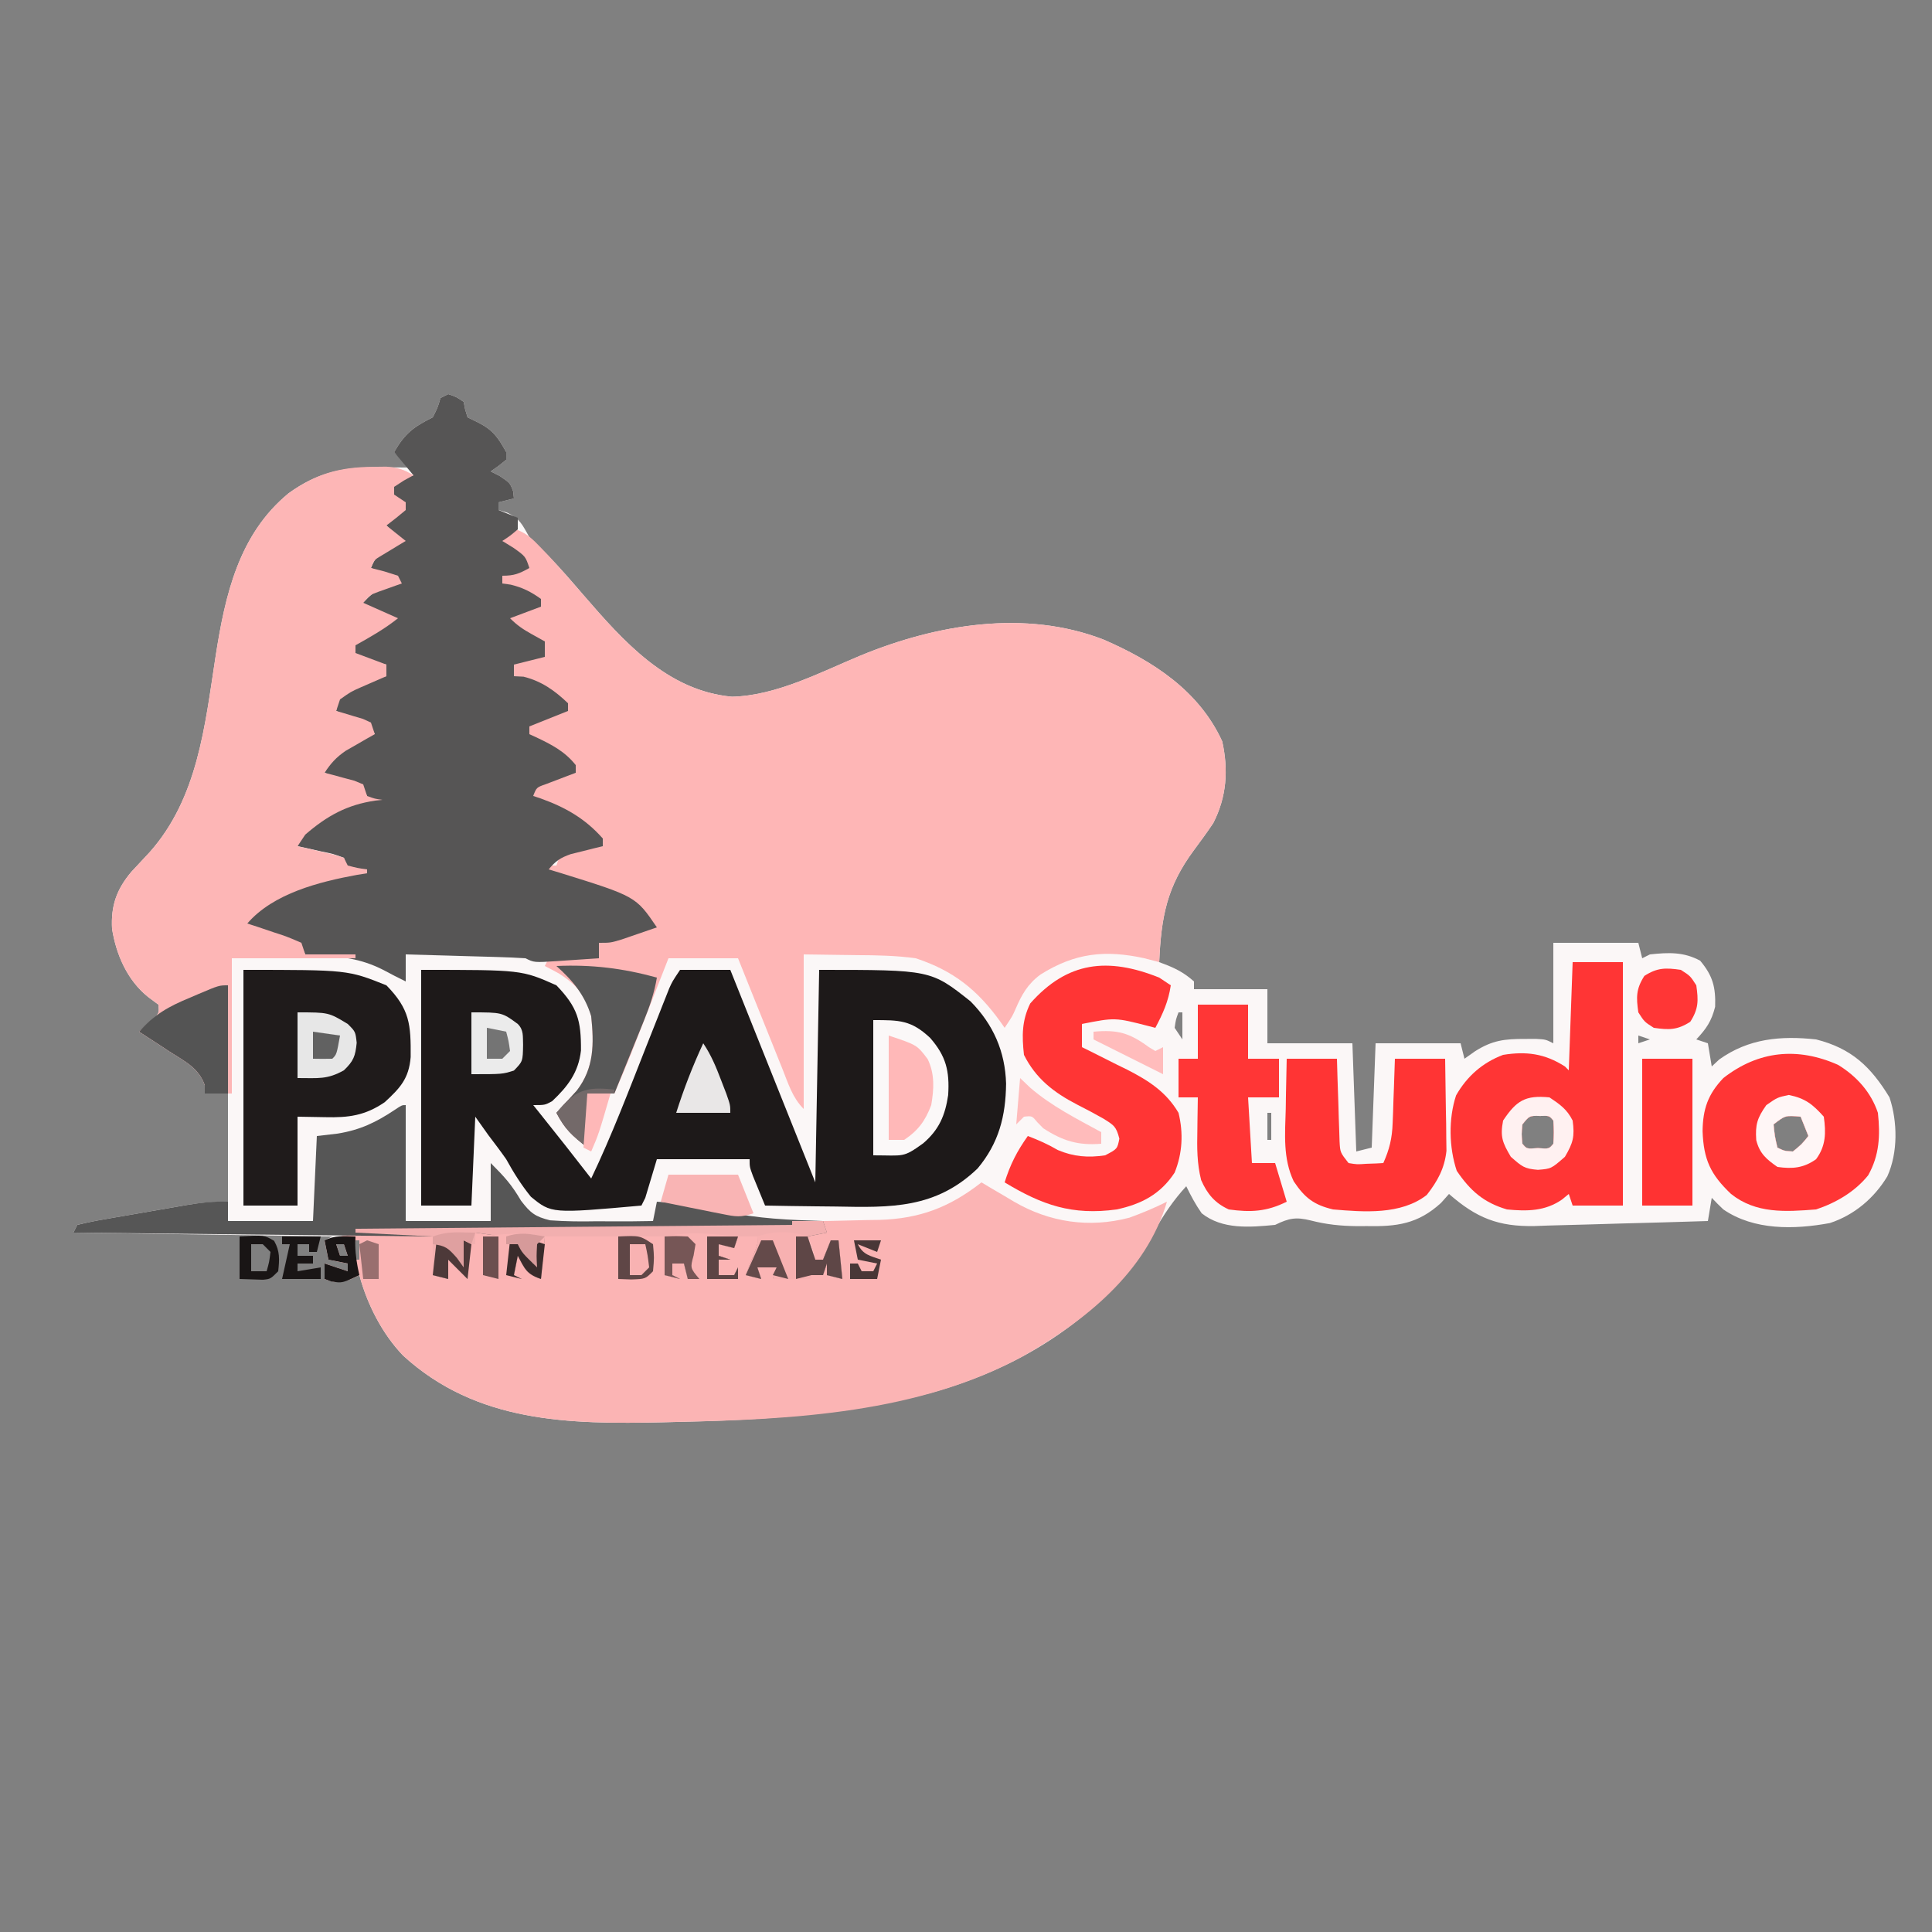 <?xml version="1.0" encoding="UTF-8"?>
<svg version="1.1" xmlns="http://www.w3.org/2000/svg" width="500" height="500">
<rect width="100%" height="100%" fill="#808080" stroke="none"/>
<path d="M0 0 C2.062 0.688 2.062 0.688 4 2 C4.124 2.639 4.247 3.279 4.375 3.938 C4.684 4.958 4.684 4.958 5 6 C5.928 6.454 6.856 6.907 7.812 7.375 C11.63 9.321 12.949 11.293 15 15 C15 15.66 15 16.32 15 17 C13 18.625 13 18.625 11 20 C11.804 20.413 12.609 20.825 13.438 21.25 C16 23 16 23 16.812 25.188 C16.874 25.786 16.936 26.384 17 27 C15.68 27.33 14.36 27.66 13 28 C13 28.66 13 29.32 13 30 C13.763 30.227 14.526 30.454 15.312 30.688 C18.661 32.323 19.15 33.798 21 37 C22.65 38.771 24.381 40.439 26.117 42.125 C29.26 45.255 32.1 48.646 35 52 C45.364 63.972 56.683 76.789 73.438 78.312 C84.923 78.042 96.388 71.944 106.802 67.618 C126.379 59.578 149.274 55.658 169.59 63.523 C182.382 69.062 194.326 76.762 200.312 89.875 C201.938 97.263 201.469 104.217 198 111 C196.409 113.39 194.71 115.695 193 118 C185.976 127.493 184.531 135.162 184 147 C184.777 147.299 185.555 147.598 186.355 147.906 C188.977 148.991 190.884 150.119 193 152 C193 152.66 193 153.32 193 154 C199.27 154 205.54 154 212 154 C212 158.62 212 163.24 212 168 C219.26 168 226.52 168 234 168 C234.33 177.24 234.66 186.48 235 196 C236.32 195.67 237.64 195.34 239 195 C239.33 186.09 239.66 177.18 240 168 C247.26 168 254.52 168 262 168 C262.33 169.32 262.66 170.64 263 172 C263.908 171.361 264.815 170.721 265.75 170.062 C270.222 167.225 273.373 166.861 278.625 166.875 C279.587 166.872 280.548 166.87 281.539 166.867 C284 167 284 167 286 168 C286 159.42 286 150.84 286 142 C293.26 142 300.52 142 308 142 C308.33 143.32 308.66 144.64 309 146 C309.66 145.67 310.32 145.34 311 145 C315.771 144.485 319.727 144.31 324 146.625 C327.273 150.512 328.052 153.506 327.875 158.562 C326.924 162.298 325.616 164.215 323 167 C323.99 167.33 324.98 167.66 326 168 C326.33 169.98 326.66 171.96 327 174 C327.639 173.402 328.279 172.804 328.938 172.188 C336.534 166.762 344.846 166.001 354 167 C363.133 169.305 368.134 174.007 373 182 C375.1 188.299 375.211 196.322 372.438 202.438 C369.047 208.076 363.864 212.472 357.562 214.527 C348.392 216.219 337.941 216.458 330 211 C328.973 210.028 327.964 209.035 327 208 C326.67 209.98 326.34 211.96 326 214 C318.457 214.245 310.913 214.457 303.368 214.647 C300.803 214.715 298.239 214.791 295.675 214.875 C291.981 214.993 288.288 215.085 284.594 215.172 C282.884 215.236 282.884 215.236 281.14 215.301 C271.721 215.478 266.076 213.191 259 207 C258.319 207.763 257.639 208.526 256.938 209.312 C250.942 214.798 245.435 215.468 237.625 215.312 C236.826 215.316 236.027 215.319 235.203 215.322 C231.013 215.285 227.274 214.901 223.211 213.855 C219.391 212.912 217.586 213.246 214 215 C207.484 215.628 200.349 216.252 195 212 C193.399 209.727 192.233 207.513 191 205 C187.63 208.676 185.133 212.397 182.688 216.75 C170.229 238.426 148.986 251.655 125.301 258.371 C103.681 264.119 81.283 265.552 59 266 C57.889 266.027 56.778 266.054 55.634 266.083 C31.213 266.629 7.345 266.224 -11.688 248.812 C-17.133 243.114 -20.951 235.581 -23 228 C-23.742 228.351 -24.485 228.701 -25.25 229.062 C-28.132 230.045 -29.212 230.033 -32 229 C-32 227.68 -32 226.36 -32 225 C-30.02 225.66 -28.04 226.32 -26 227 C-26 226.34 -26 225.68 -26 225 C-27.65 224.67 -29.3 224.34 -31 224 C-31.495 221.525 -31.495 221.525 -32 219 C-31.34 218.67 -30.68 218.34 -30 218 C-63.165 217.505 -63.165 217.505 -97 217 C-96.505 216.01 -96.505 216.01 -96 215 C-93.535 214.392 -91.139 213.91 -88.641 213.492 C-87.899 213.362 -87.158 213.231 -86.394 213.097 C-84.821 212.823 -83.247 212.552 -81.673 212.286 C-79.272 211.879 -76.874 211.458 -74.477 211.035 C-72.948 210.77 -71.419 210.506 -69.891 210.242 C-69.176 210.117 -68.461 209.992 -67.725 209.863 C-64.044 209.246 -60.764 209 -57 209 C-57 199.76 -57 190.52 -57 181 C-58.98 181 -60.96 181 -63 181 C-62.999 180.295 -62.997 179.59 -62.996 178.863 C-64.576 174.358 -68.153 172.688 -72.062 170.188 C-72.821 169.685 -73.58 169.183 -74.361 168.666 C-76.233 167.43 -78.112 166.209 -80 165 C-78.763 163.824 -78.763 163.824 -77.5 162.625 C-74.77 160.363 -74.77 160.363 -75 158 C-75.887 157.34 -76.774 156.68 -77.688 156 C-83.069 151.664 -85.916 145.111 -87 138.375 C-87.313 132.416 -85.852 128.201 -82.004 123.629 C-80.437 121.935 -78.862 120.248 -77.281 118.566 C-64.792 104.516 -62.971 85.837 -60.223 67.996 C-57.766 52.154 -54.27 36.308 -41.305 25.656 C-33.65 20.155 -27.065 18.829 -17.688 18.938 C-16.947 18.942 -16.206 18.947 -15.443 18.951 C-13.629 18.963 -11.814 18.981 -10 19 C-11.32 17.68 -12.64 16.36 -14 15 C-11.186 10.13 -8.937 8.468 -4 6 C-2.717 3.462 -2.717 3.462 -2 1 C-1.34 0.67 -0.68 0.34 0 0 Z M189 160 C188.308 161.847 188.308 161.847 188 164 C188.99 165.485 188.99 165.485 190 167 C190 164.69 190 162.38 190 160 C189.67 160 189.34 160 189 160 Z M308 166 C308 166.66 308 167.32 308 168 C308.99 167.67 309.98 167.34 311 167 C310.01 166.67 309.02 166.34 308 166 Z M212 186 C212 188.31 212 190.62 212 193 C212.33 193 212.66 193 213 193 C213 190.69 213 188.38 213 186 C212.67 186 212.34 186 212 186 Z M278 189 C277.75 191.542 277.75 191.542 278 194 C279.118 195.344 279.118 195.344 282 195.125 C284.882 195.344 284.882 195.344 286 194 C286.167 191 286.167 191 286 188 C284.947 186.73 284.947 186.73 282.562 186.812 C279.833 186.732 279.833 186.732 278 189 Z M343 189 C343.322 192.099 343.322 192.099 344 195 C345.781 195.864 345.781 195.864 348 196 C350.271 194.146 350.271 194.146 352 192 C351.34 190.35 350.68 188.7 350 187 C346.045 186.652 346.045 186.652 343 189 Z M-24 219 C-24.33 220.65 -24.66 222.3 -25 224 C-24.34 224 -23.68 224 -23 224 C-23 222.35 -23 220.7 -23 219 C-23.33 219 -23.66 219 -24 219 Z M-29 220 C-28.67 220.99 -28.34 221.98 -28 223 C-27.34 223 -26.68 223 -26 223 C-26.33 222.01 -26.66 221.02 -27 220 C-27.66 220 -28.32 220 -29 220 Z " fill="#FBF7F7" transform="translate(116,102)"/>
<path d="M0 0 C2.561 1.059 3.945 2.413 5.863 4.41 C6.562 5.136 7.261 5.862 7.98 6.609 C11.079 9.959 14.071 13.392 17.051 16.848 C27.413 28.821 38.735 41.637 55.488 43.16 C66.974 42.89 78.439 36.791 88.853 32.465 C108.43 24.426 131.325 20.506 151.641 28.371 C164.433 33.91 176.377 41.61 182.363 54.723 C183.989 62.111 183.519 69.064 180.051 75.848 C178.46 78.238 176.761 80.542 175.051 82.848 C168.027 92.341 166.581 100.009 166.051 111.848 C164.793 111.518 163.535 111.188 162.238 110.848 C152.052 108.618 144.27 109.462 135.363 115.035 C132.027 117.496 130.495 120.213 128.875 123.98 C128.051 125.848 128.051 125.848 126.051 128.848 C125.687 128.328 125.324 127.809 124.949 127.273 C118.994 119.012 112.797 114.065 103.051 110.848 C97.979 110.15 92.978 110.059 87.863 110.035 C81.026 109.942 81.026 109.942 74.051 109.848 C74.051 123.048 74.051 136.248 74.051 149.848 C71.147 146.944 70.068 143.315 68.574 139.559 C68.244 138.74 67.914 137.922 67.574 137.079 C66.52 134.462 65.473 131.842 64.426 129.223 C63.713 127.449 62.999 125.676 62.285 123.902 C60.534 119.553 58.793 115.2 57.051 110.848 C51.111 110.848 45.171 110.848 39.051 110.848 C37.912 113.758 37.912 113.758 36.75 116.727 C36.006 118.626 35.261 120.526 34.516 122.426 C34.002 123.736 33.489 125.046 32.977 126.357 C32.236 128.251 31.493 130.145 30.75 132.039 C30.305 133.175 29.86 134.312 29.401 135.483 C28.004 138.963 26.541 142.406 25.051 145.848 C22.741 145.848 20.431 145.848 18.051 145.848 C18.051 150.468 18.051 155.088 18.051 159.848 C13.945 156.563 12.338 155.18 10.051 150.848 C10.533 150.328 11.015 149.809 11.512 149.273 C12.459 148.227 12.459 148.227 13.426 147.16 C14.052 146.476 14.679 145.791 15.324 145.086 C19.844 139.226 19.772 132.971 19.051 125.848 C17.69 120.593 15.355 117.747 10.801 114.848 C9.562 114.16 8.315 113.486 7.051 112.848 C7.546 111.858 7.546 111.858 8.051 110.848 C12.341 110.848 16.631 110.848 21.051 110.848 C21.051 109.528 21.051 108.208 21.051 106.848 C25.671 105.198 30.291 103.548 35.051 101.848 C26.022 94.236 15.656 90.603 4.051 88.848 C7.801 86.848 7.801 86.848 10.051 86.848 C10.381 85.858 10.711 84.868 11.051 83.848 C14.681 83.188 18.311 82.528 22.051 81.848 C16.191 73.734 9.468 71.859 0.051 69.848 C0.69 69.745 1.33 69.641 1.988 69.535 C2.669 69.308 3.35 69.081 4.051 68.848 C4.381 67.858 4.711 66.868 5.051 65.848 C7.336 64.898 7.336 64.898 10.113 64.16 C11.032 63.909 11.951 63.657 12.898 63.398 C13.609 63.217 14.319 63.035 15.051 62.848 C11.338 57.742 7.849 55.293 2.051 52.848 C2.381 51.858 2.711 50.868 3.051 49.848 C6.544 48.101 9.119 46.848 13.051 46.848 C9.01 42.155 4.782 40.083 -0.949 37.848 C-0.949 36.858 -0.949 35.868 -0.949 34.848 C1.691 33.858 4.331 32.868 7.051 31.848 C6.36 28.698 6.36 28.698 3.766 27.461 C2.849 27.032 1.933 26.602 0.988 26.16 C0.069 25.723 -0.85 25.286 -1.797 24.836 C-2.507 24.51 -3.217 24.184 -3.949 23.848 C-1.694 21.592 0.056 20.87 3.051 19.848 C4.041 19.848 5.031 19.848 6.051 19.848 C6.051 19.188 6.051 18.528 6.051 17.848 C5.329 17.559 4.607 17.27 3.863 16.973 C1.259 15.931 -1.345 14.889 -3.949 13.848 C-3.949 13.188 -3.949 12.528 -3.949 11.848 C-1.639 11.188 0.671 10.528 3.051 9.848 C2.288 9.085 1.525 8.321 0.738 7.535 C-1.158 5.639 -3.053 3.743 -4.949 1.848 C-1.949 -0.152 -1.949 -0.152 0 0 Z " fill="#FEB6B6" transform="translate(133.949,137.152)"/>
<path d="M0 0 C0.929 0.554 1.859 1.109 2.816 1.68 C4.065 2.412 5.314 3.144 6.562 3.875 C7.172 4.24 7.781 4.605 8.408 4.98 C17.625 10.345 27.873 11.875 38.281 9.137 C41.621 7.928 44.824 6.588 48 5 C42.713 23.219 26.723 35.932 10.867 44.934 C-16.258 59.73 -48.747 61.392 -79 62 C-80.666 62.041 -80.666 62.041 -82.366 62.083 C-106.787 62.629 -130.655 62.224 -149.688 44.812 C-155.133 39.114 -158.951 31.581 -161 24 C-161.743 24.351 -162.485 24.701 -163.25 25.062 C-166.132 26.045 -167.212 26.033 -170 25 C-170 23.68 -170 22.36 -170 21 C-168.02 21.66 -166.04 22.32 -164 23 C-164 22.34 -164 21.68 -164 21 C-165.65 20.67 -167.3 20.34 -169 20 C-169.33 18.35 -169.66 16.7 -170 15 C-163.234 12.934 -157.044 12.76 -150 12.875 C-148.939 12.884 -147.878 12.893 -146.785 12.902 C-144.19 12.926 -141.595 12.958 -139 13 C-139.99 13.33 -140.98 13.66 -142 14 C-141.67 14.66 -141.34 15.32 -141 16 C-140.866 18.672 -140.957 21.323 -141 24 C-140.34 24 -139.68 24 -139 24 C-139 22.02 -139 20.04 -139 18 C-138.361 18.804 -137.721 19.609 -137.062 20.438 C-135.594 22.275 -135.594 22.275 -134 24 C-133.67 21.36 -133.34 18.72 -133 16 C-132.34 16 -131.68 16 -131 16 C-131 15.01 -131 14.02 -131 13 C-127.37 13 -123.74 13 -120 13 C-121.32 13.33 -122.64 13.66 -124 14 C-124.33 14.66 -124.66 15.32 -125 16 C-125 15.34 -125 14.68 -125 14 C-126.32 14 -127.64 14 -129 14 C-128.505 14.99 -128.505 14.99 -128 16 C-127.866 18.672 -127.957 21.323 -128 24 C-125.69 24 -123.38 24 -121 24 C-121 22.02 -121 20.04 -121 18 C-118.667 20.333 -116.333 22.667 -114 25 C-114.012 24.374 -114.023 23.747 -114.035 23.102 C-114.044 22.284 -114.053 21.467 -114.062 20.625 C-114.074 19.813 -114.086 19.001 -114.098 18.164 C-114 16 -114 16 -113 14 C-114.32 13.67 -115.64 13.34 -117 13 C-103.47 13 -89.94 13 -76 13 C-76 13.33 -76 13.66 -76 14 C-77.98 14 -79.96 14 -82 14 C-81.505 14.99 -81.505 14.99 -81 16 C-80.866 18.672 -80.957 21.323 -81 24 C-80.505 22.515 -80.505 22.515 -80 21 C-79.01 21 -78.02 21 -77 21 C-76.505 22.98 -76.505 22.98 -76 25 C-75.438 24.826 -74.876 24.652 -74.297 24.473 C-71.754 23.949 -69.815 24.098 -67.25 24.438 C-66.451 24.539 -65.652 24.641 -64.828 24.746 C-64.225 24.83 -63.622 24.914 -63 25 C-64.65 24.67 -66.3 24.34 -68 24 C-68 21.36 -68 18.72 -68 16 C-66.68 16 -65.36 16 -64 16 C-63.67 15.34 -63.34 14.68 -63 14 C-65.64 14 -68.28 14 -71 14 C-71 13.67 -71 13.34 -71 13 C-65.72 13 -60.44 13 -55 13 C-55.99 13.33 -56.98 13.66 -58 14 C-57.505 15.485 -57.505 15.485 -57 17 C-57.922 19.365 -58.917 21.704 -60 24 C-59.34 24 -58.68 24 -58 24 C-58 23.34 -58 22.68 -58 22 C-56.35 22 -54.7 22 -53 22 C-53 22.66 -53 23.32 -53 24 C-50.36 24 -47.72 24 -45 24 C-44.67 22.68 -44.34 21.36 -44 20 C-43.505 21.98 -43.505 21.98 -43 24 C-42.34 24 -41.68 24 -41 24 C-40.67 22.35 -40.34 20.7 -40 19 C-39.67 19 -39.34 19 -39 19 C-39 20.65 -39 22.3 -39 24 C-38.34 24 -37.68 24 -37 24 C-37 21.03 -37 18.06 -37 15 C-39.947 17.631 -39.947 17.631 -41 20 C-41.66 20 -42.32 20 -43 20 C-43.402 18.546 -43.402 18.546 -43.812 17.062 C-44.204 16.052 -44.596 15.041 -45 14 C-45.99 13.67 -46.98 13.34 -48 13 C-44.535 12.505 -44.535 12.505 -41 12 C-41 11.34 -41 10.68 -41 10 C-40.325 9.991 -39.651 9.981 -38.956 9.972 C-35.845 9.917 -32.735 9.834 -29.625 9.75 C-28.564 9.736 -27.503 9.722 -26.41 9.707 C-15.912 9.385 -8.231 6.441 0 0 Z M-162 15 C-162.33 16.65 -162.66 18.3 -163 20 C-162.34 20 -161.68 20 -161 20 C-161 18.35 -161 16.7 -161 15 C-161.33 15 -161.66 15 -162 15 Z M-167 16 C-166.67 16.99 -166.34 17.98 -166 19 C-165.34 19 -164.68 19 -164 19 C-164.33 18.01 -164.66 17.02 -165 16 C-165.66 16 -166.32 16 -167 16 Z " fill="#FBB4B4" transform="translate(254,306)"/>
<path d="M0 0 C2.062 0.688 2.062 0.688 4 2 C4.124 2.639 4.247 3.279 4.375 3.938 C4.581 4.618 4.787 5.299 5 6 C5.928 6.454 6.856 6.907 7.812 7.375 C11.63 9.321 12.949 11.293 15 15 C15 15.66 15 16.32 15 17 C13 18.625 13 18.625 11 20 C11.804 20.413 12.609 20.825 13.438 21.25 C16 23 16 23 16.812 25.188 C16.874 25.786 16.936 26.384 17 27 C15.68 27.33 14.36 27.66 13 28 C13 28.66 13 29.32 13 30 C14.65 30.66 16.3 31.32 18 32 C18 32.99 18 33.98 18 35 C16 36.688 16 36.688 14 38 C14.969 38.598 15.939 39.196 16.938 39.812 C20 42 20 42 21 45 C18.353 46.461 17.106 47 14 47 C14 47.66 14 48.32 14 49 C14.722 49.103 15.444 49.206 16.188 49.312 C19.278 50.068 21.417 51.155 24 53 C24 53.66 24 54.32 24 55 C21.36 55.99 18.72 56.98 16 58 C17.854 59.854 19.361 60.867 21.625 62.125 C22.739 62.744 23.852 63.362 25 64 C25 65.32 25 66.64 25 68 C21.04 68.99 21.04 68.99 17 70 C17 70.99 17 71.98 17 73 C17.825 73.041 18.65 73.082 19.5 73.125 C24.152 74.288 27.544 76.693 31 80 C31 80.66 31 81.32 31 82 C27.7 83.32 24.4 84.64 21 86 C21 86.66 21 87.32 21 88 C21.797 88.364 21.797 88.364 22.609 88.734 C26.698 90.674 30.113 92.391 33 96 C33 96.66 33 97.32 33 98 C32.29 98.266 31.579 98.531 30.848 98.805 C29.929 99.158 29.009 99.511 28.062 99.875 C27.146 100.223 26.229 100.571 25.285 100.93 C22.851 101.782 22.851 101.782 22 104 C22.629 104.208 23.258 104.415 23.906 104.629 C30.32 106.938 35.445 109.834 40 115 C40 115.66 40 116.32 40 117 C39.241 117.182 38.481 117.364 37.699 117.551 C36.705 117.802 35.711 118.054 34.688 118.312 C33.701 118.556 32.715 118.8 31.699 119.051 C28.999 120 27.79 120.818 26 123 C26.967 123.291 27.934 123.583 28.93 123.883 C48.554 129.986 48.554 129.986 54 138 C52.064 138.672 50.126 139.338 48.188 140 C47.109 140.371 46.03 140.743 44.918 141.125 C42 142 42 142 39 142 C39 143.32 39 144.64 39 146 C36.209 146.194 33.417 146.381 30.625 146.562 C29.831 146.619 29.037 146.675 28.219 146.732 C22.227 147.113 22.227 147.113 20 146 C17.677 145.845 15.35 145.75 13.023 145.684 C11.996 145.652 11.996 145.652 10.947 145.621 C8.756 145.555 6.566 145.496 4.375 145.438 C2.891 145.394 1.406 145.351 -0.078 145.307 C-3.719 145.2 -7.359 145.098 -11 145 C-11 147.31 -11 149.62 -11 152 C-12.984 151.015 -14.957 150.024 -16.902 148.965 C-22.714 146.031 -27.897 145.468 -34.375 145.273 C-35.241 145.183 -36.108 145.093 -37 145 C-37.33 144.34 -37.66 143.68 -38 143 C-40.517 142.04 -42.997 141.18 -45.562 140.375 C-46.273 140.146 -46.984 139.916 -47.717 139.68 C-49.476 139.113 -51.238 138.556 -53 138 C-49.976 133.654 -47.06 131.662 -42.312 129.375 C-41.696 129.077 -41.08 128.778 -40.445 128.47 C-35.725 126.229 -31.008 124.468 -26 123 C-26.33 122.01 -26.66 121.02 -27 120 C-29.792 118.967 -29.792 118.967 -33.062 118.312 C-34.167 118.061 -35.272 117.81 -36.41 117.551 C-37.265 117.369 -38.119 117.187 -39 117 C-36.82 111.502 -31.878 108.961 -27 106 C-23.375 104.562 -23.375 104.562 -21 104 C-22.416 101.167 -24.145 100.983 -27.062 99.875 C-27.982 99.522 -28.901 99.169 -29.848 98.805 C-30.558 98.539 -31.268 98.274 -32 98 C-30.548 94.371 -28.76 92.846 -25.5 90.75 C-24.706 90.229 -23.912 89.708 -23.094 89.172 C-21 88 -21 88 -19 88 C-20.353 85.294 -21.81 85.038 -24.562 83.875 C-25.389 83.522 -26.215 83.169 -27.066 82.805 C-27.704 82.539 -28.343 82.274 -29 82 C-28.703 80.137 -28.703 80.137 -28 78 C-24.043 75.337 -20.79 73.581 -16 73 C-16 72.01 -16 71.02 -16 70 C-17.392 69.814 -17.392 69.814 -18.812 69.625 C-22 69 -22 69 -25 67 C-23.603 63.501 -22.287 62.291 -18.875 60.75 C-18.151 60.415 -17.426 60.08 -16.68 59.734 C-16.125 59.492 -15.571 59.25 -15 59 C-17.666 57.223 -20.028 56.125 -23 55 C-19.874 51.606 -17.435 49.394 -13 48 C-16.465 46.515 -16.465 46.515 -20 45 C-18.509 41.205 -16.243 39.39 -13 37 C-14.32 35.68 -15.64 34.36 -17 33 C-13.25 30 -13.25 30 -11 30 C-12.32 28.68 -13.64 27.36 -15 26 C-14.505 24.515 -14.505 24.515 -14 23 C-11.438 21.812 -11.438 21.812 -9 21 C-11.475 18.03 -11.475 18.03 -14 15 C-11.186 10.13 -8.937 8.468 -4 6 C-2.717 3.462 -2.717 3.462 -2 1 C-1.34 0.67 -0.68 0.34 0 0 Z " fill="#565555" transform="translate(116,102)"/>
<path d="M0 0 C26 0 26 0 35 4 C40.508 9.737 41.407 13.114 41.352 20.879 C40.713 26.548 37.937 30.177 33.875 34 C32 35 32 35 29 35 C29.496 35.617 29.993 36.235 30.504 36.871 C35.053 42.542 39.55 48.25 44 54 C49.347 42.817 53.74 31.235 58.288 19.712 C59.349 17.026 60.415 14.341 61.48 11.656 C61.966 10.419 61.966 10.419 62.462 9.156 C62.766 8.391 63.07 7.626 63.384 6.838 C63.648 6.167 63.913 5.496 64.186 4.805 C65 3 65 3 67 0 C71.29 0 75.58 0 80 0 C87.26 18.15 94.52 36.3 102 55 C102.33 36.85 102.66 18.7 103 0 C131.897 0 131.897 0 142.176 8.152 C148.077 14.129 151.134 21.134 151.375 29.438 C151.279 37.884 149.49 44.809 144.016 51.383 C133.143 61.832 121.576 61.529 107.375 61.25 C105.59 61.23 103.805 61.212 102.02 61.195 C97.679 61.152 93.34 61.083 89 61 C88.329 59.377 87.663 57.751 87 56.125 C86.629 55.22 86.257 54.315 85.875 53.383 C85 51 85 51 85 49 C77.08 49 69.16 49 61 49 C60.01 52.3 59.02 55.6 58 59 C57.505 59.99 57.505 59.99 57 61 C33.72 63.075 33.72 63.075 28.395 58.715 C25.871 55.605 23.934 52.503 22 49 C20.515 46.87 18.945 44.82 17.375 42.75 C16.261 41.182 15.148 39.615 14 38 C13.67 45.59 13.34 53.18 13 61 C8.71 61 4.42 61 0 61 C0 40.87 0 20.74 0 0 Z " fill="#1D1919" transform="translate(109,251)"/>
<path d="M0 0 C1.115 -0.014 2.23 -0.028 3.379 -0.043 C6.322 0.179 7.958 0.654 10.438 2.188 C9.613 2.641 8.787 3.095 7.938 3.562 C6.7 4.367 6.7 4.367 5.438 5.188 C5.438 5.848 5.438 6.508 5.438 7.188 C6.428 7.848 7.418 8.508 8.438 9.188 C8.438 9.848 8.438 10.508 8.438 11.188 C6.811 12.57 5.145 13.907 3.438 15.188 C5.088 16.508 6.737 17.828 8.438 19.188 C7.872 19.525 7.306 19.863 6.723 20.211 C5.989 20.657 5.256 21.103 4.5 21.562 C3.769 22.003 3.038 22.444 2.285 22.898 C0.3 24.065 0.3 24.065 -0.562 26.188 C0.572 26.476 1.706 26.765 2.875 27.062 C4.638 27.619 4.638 27.619 6.438 28.188 C6.933 29.177 6.933 29.177 7.438 30.188 C6.883 30.381 6.329 30.574 5.758 30.773 C5.033 31.034 4.309 31.294 3.562 31.562 C2.843 31.818 2.124 32.073 1.383 32.336 C-0.744 33.126 -0.744 33.126 -2.562 35.188 C1.893 37.167 1.893 37.167 6.438 39.188 C2.981 41.953 -0.706 44.037 -4.562 46.188 C-4.562 46.847 -4.562 47.508 -4.562 48.188 C-1.923 49.178 0.718 50.167 3.438 51.188 C3.438 52.178 3.438 53.167 3.438 54.188 C2.515 54.586 2.515 54.586 1.574 54.992 C0.766 55.345 -0.042 55.699 -0.875 56.062 C-1.676 56.411 -2.476 56.759 -3.301 57.117 C-5.759 58.213 -5.759 58.213 -8.562 60.188 C-8.893 61.178 -9.223 62.167 -9.562 63.188 C-8.924 63.369 -8.286 63.551 -7.629 63.738 C-6.389 64.115 -6.389 64.115 -5.125 64.5 C-4.301 64.744 -3.478 64.987 -2.629 65.238 C-1.947 65.552 -1.265 65.865 -0.562 66.188 C-0.233 67.177 0.098 68.168 0.438 69.188 C-0.25 69.574 -0.937 69.961 -1.645 70.359 C-2.546 70.88 -3.447 71.401 -4.375 71.938 C-5.268 72.448 -6.162 72.958 -7.082 73.484 C-9.542 75.173 -10.941 76.709 -12.562 79.188 C-11.852 79.369 -11.142 79.551 -10.41 79.738 C-9.491 79.99 -8.572 80.241 -7.625 80.5 C-6.708 80.744 -5.792 80.987 -4.848 81.238 C-4.094 81.552 -3.339 81.865 -2.562 82.188 C-2.232 83.177 -1.903 84.168 -1.562 85.188 C0.453 85.921 0.453 85.921 2.438 86.188 C1.832 86.251 1.226 86.314 0.602 86.379 C-6.768 87.456 -11.939 90.332 -17.562 95.188 C-18.223 96.177 -18.883 97.168 -19.562 98.188 C-18.708 98.381 -17.853 98.574 -16.973 98.773 C-15.868 99.034 -14.763 99.294 -13.625 99.562 C-12.523 99.818 -11.421 100.073 -10.285 100.336 C-9.387 100.617 -8.488 100.898 -7.562 101.188 C-7.232 101.847 -6.902 102.507 -6.562 103.188 C-4.035 103.843 -4.035 103.843 -1.562 104.188 C-1.562 104.517 -1.562 104.847 -1.562 105.188 C-2.411 105.323 -3.259 105.458 -4.133 105.598 C-13.858 107.382 -25.814 110.366 -32.562 118.188 C-31.563 118.514 -30.564 118.84 -29.535 119.176 C-28.232 119.617 -26.928 120.058 -25.625 120.5 C-24.966 120.713 -24.306 120.927 -23.627 121.146 C-21.906 121.738 -20.229 122.456 -18.562 123.188 C-18.233 124.177 -17.902 125.168 -17.562 126.188 C-13.273 126.188 -8.982 126.188 -4.562 126.188 C-4.562 126.517 -4.562 126.847 -4.562 127.188 C-15.123 127.188 -25.683 127.188 -36.562 127.188 C-36.562 138.738 -36.562 150.287 -36.562 162.188 C-38.873 162.188 -41.182 162.188 -43.562 162.188 C-43.561 161.482 -43.56 160.777 -43.559 160.051 C-45.138 155.545 -48.715 153.876 -52.625 151.375 C-53.384 150.873 -54.142 150.371 -54.924 149.854 C-56.795 148.618 -58.674 147.397 -60.562 146.188 C-59.325 145.012 -59.325 145.012 -58.062 143.812 C-55.333 141.55 -55.333 141.55 -55.562 139.188 C-56.449 138.528 -57.336 137.868 -58.25 137.188 C-63.631 132.852 -66.479 126.298 -67.562 119.562 C-67.876 113.603 -66.415 109.388 -62.566 104.816 C-60.999 103.122 -59.425 101.435 -57.844 99.754 C-45.355 85.704 -43.534 67.024 -40.785 49.184 C-38.329 33.341 -34.832 17.495 -21.867 6.844 C-14.847 1.798 -8.645 0.05 0 0 Z " fill="#FDB6B6" transform="translate(96.562,120.812)"/>
<path d="M0 0 C0 9.9 0 19.8 0 30 C7.26 30 14.52 30 22 30 C22 25.05 22 20.1 22 15 C25.699 18.699 27.403 20.598 29.848 24.746 C32.254 27.893 33.475 28.873 37.371 29.817 C41.422 30.11 45.381 30.147 49.438 30.062 C50.851 30.066 52.264 30.073 53.678 30.084 C57.12 30.103 60.558 30.066 64 30 C64.33 28.35 64.66 26.7 65 25 C71.005 25.355 76.707 26.099 82.562 27.5 C90.988 29.421 99.395 29.717 108 30 C108.33 30.99 108.66 31.98 109 33 C106.525 33.495 106.525 33.495 104 34 C104.99 36.97 104.99 36.97 106 40 C106.66 40 107.32 40 108 40 C108.66 38.35 109.32 36.7 110 35 C110.66 35 111.32 35 112 35 C112.33 38.3 112.66 41.6 113 45 C111.68 44.67 110.36 44.34 109 44 C109 43.01 109 42.02 109 41 C108.67 41.99 108.34 42.98 108 44 C107 44 106 44 105 44 C105 44.33 105 44.66 105 45 C101.7 45 98.4 45 95 45 C95.33 44.01 95.66 43.02 96 42 C94.35 42 92.7 42 91 42 C91.33 42.99 91.66 43.98 92 45 C90.68 44.67 89.36 44.34 88 44 C88.217 43.446 88.433 42.891 88.656 42.32 C89.074 41.234 89.074 41.234 89.5 40.125 C89.918 39.046 89.918 39.046 90.344 37.945 C91.107 36.026 91.107 36.026 91 34 C89.35 34 87.7 34 86 34 C85.67 34.99 85.34 35.98 85 37 C83.68 36.67 82.36 36.34 81 36 C81 36.99 81 37.98 81 39 C81.99 39.33 82.98 39.66 84 40 C83.01 40 82.02 40 81 40 C81 41.32 81 42.64 81 44 C82.32 44 83.64 44 85 44 C85.33 43.34 85.66 42.68 86 42 C86 42.99 86 43.98 86 45 C81.71 45 77.42 45 73 45 C72.67 43.68 72.34 42.36 72 41 C71.01 41 70.02 41 69 41 C69 41.99 69 42.98 69 44 C69.66 44.33 70.32 44.66 71 45 C69.68 44.67 68.36 44.34 67 44 C67 40.7 67 37.4 67 34 C56.77 34 46.54 34 36 34 C35.67 37.63 35.34 41.26 35 45 C31.264 43.755 30.812 42.366 29 39 C28.67 40.65 28.34 42.3 28 44 C28.66 44.33 29.32 44.66 30 45 C26.7 45 23.4 45 20 45 C20 41.37 20 37.74 20 34 C21.65 34 23.3 34 25 34 C22.69 33.67 20.38 33.34 18 33 C18 33.99 18 34.98 18 36 C17.34 36 16.68 36 16 36 C16 38.97 16 41.94 16 45 C14.35 43.35 12.7 41.7 11 40 C11 41.65 11 43.3 11 45 C9.02 44.505 9.02 44.505 7 44 C7 40.7 7 37.4 7 34 C-23.69 33.67 -54.38 33.34 -86 33 C-85.67 32.34 -85.34 31.68 -85 31 C-82.535 30.392 -80.139 29.91 -77.641 29.492 C-76.899 29.362 -76.158 29.231 -75.394 29.097 C-73.821 28.823 -72.247 28.552 -70.673 28.286 C-68.272 27.879 -65.874 27.458 -63.477 27.035 C-61.948 26.77 -60.419 26.506 -58.891 26.242 C-58.176 26.117 -57.461 25.992 -56.725 25.863 C-53.111 25.257 -49.665 24.858 -46 25 C-46 26.65 -46 28.3 -46 30 C-38.74 30 -31.48 30 -24 30 C-23.67 22.74 -23.34 15.48 -23 8 C-21.226 7.794 -19.453 7.588 -17.625 7.375 C-11.816 6.438 -7.726 4.484 -2.863 1.242 C-1 0 -1 0 0 0 Z " fill="#565656" transform="translate(105,286)"/>
<path d="M0 0 C4.29 0 8.58 0 13 0 C13 20.79 13 41.58 13 63 C8.71 63 4.42 63 0 63 C-0.33 62.01 -0.66 61.02 -1 60 C-1.577 60.474 -2.155 60.949 -2.75 61.438 C-7.105 64.462 -11.804 64.517 -17 64 C-23.049 62.227 -26.533 59.119 -30 54 C-32.005 47.985 -32.165 40.517 -30.164 34.477 C-27.349 29.546 -23.326 26.001 -18 24 C-11.972 23.031 -7.217 23.656 -2 27 C-1.67 27.33 -1.34 27.66 -1 28 C-0.67 18.76 -0.34 9.52 0 0 Z M-13 42 C-13.25 44.542 -13.25 44.542 -13 47 C-11.882 48.344 -11.882 48.344 -9 48.125 C-6.118 48.344 -6.118 48.344 -5 47 C-4.833 44 -4.833 44 -5 41 C-6.053 39.73 -6.053 39.73 -8.438 39.812 C-11.167 39.732 -11.167 39.732 -13 42 Z " fill="#FF3535" transform="translate(407,249)"/>
<path d="M0 0 C27 0 27 0 37 4 C43.064 10.187 43.35 14.126 43.281 22.57 C42.822 28.169 40.537 30.582 36.562 34.25 C31.496 37.71 27.227 38.274 21.188 38.125 C18.816 38.084 16.444 38.042 14 38 C14 45.59 14 53.18 14 61 C9.38 61 4.76 61 0 61 C0 40.87 0 20.74 0 0 Z " fill="#1F1B1B" transform="translate(63,251)"/>
<path d="M0 0 C0.99 0.66 1.98 1.32 3 2 C2.393 6.128 0.962 9.332 -1 13 C-1.557 12.856 -2.114 12.711 -2.688 12.562 C-11.434 10.312 -11.434 10.312 -20 12 C-20 13.98 -20 15.96 -20 18 C-19.456 18.266 -18.912 18.533 -18.351 18.807 C-15.851 20.042 -13.363 21.302 -10.875 22.562 C-9.591 23.19 -9.591 23.19 -8.281 23.83 C-2.763 26.653 1.795 29.556 5 35 C6.28 40.213 6.026 45.478 3.992 50.477 C0.332 56.061 -4.579 58.617 -11 60 C-22.579 61.595 -30.339 58.835 -40 53 C-38.573 48.41 -36.803 44.924 -34 41 C-31.258 42.048 -28.784 43.128 -26.25 44.625 C-22.131 46.368 -18.424 46.649 -14 46 C-10.837 44.353 -10.837 44.353 -10.312 41.688 C-11.134 38.478 -11.722 38.215 -14.438 36.5 C-16.704 35.208 -18.998 34.001 -21.324 32.82 C-27.288 29.722 -31.936 26.129 -35 20 C-35.537 15.101 -35.567 11.155 -33.375 6.688 C-23.757 -4.196 -13.293 -5.317 0 0 Z " fill="#FF3535" transform="translate(300,253)"/>
<path d="M0 0 C4.788 2.935 8.522 7.074 10.301 12.41 C10.933 18.247 10.698 23.407 7.777 28.586 C4.324 32.852 -0.544 35.692 -5.699 37.41 C-13.606 38.023 -21.233 38.556 -27.699 33.41 C-33.033 28.358 -34.802 24.499 -35.074 17.16 C-34.997 11.395 -33.681 7.611 -29.699 3.41 C-20.651 -3.648 -10.539 -4.689 0 0 Z M-16.699 15.41 C-16.377 18.509 -16.377 18.509 -15.699 21.41 C-13.918 22.274 -13.918 22.274 -11.699 22.41 C-9.428 20.556 -9.428 20.556 -7.699 18.41 C-8.359 16.76 -9.019 15.11 -9.699 13.41 C-13.654 13.062 -13.654 13.062 -16.699 15.41 Z " fill="#FF3535" transform="translate(475.699,275.59)"/>
<path d="M0 0 C4.29 0 8.58 0 13 0 C13.049 1.698 13.098 3.395 13.148 5.145 C13.223 7.367 13.299 9.59 13.375 11.812 C13.406 12.932 13.437 14.052 13.469 15.205 C13.507 16.278 13.546 17.351 13.586 18.457 C13.617 19.447 13.649 20.437 13.681 21.456 C13.838 24.241 13.838 24.241 16 27 C18.207 27.364 18.207 27.364 20.625 27.188 C21.442 27.16 22.26 27.133 23.102 27.105 C24.041 27.053 24.041 27.053 25 27 C26.591 23.458 27.278 20.573 27.414 16.699 C27.453 15.723 27.491 14.746 27.531 13.74 C27.562 12.733 27.593 11.725 27.625 10.688 C27.664 9.661 27.702 8.634 27.742 7.576 C27.836 5.051 27.919 2.526 28 0 C32.29 0 36.58 0 41 0 C41.081 4.375 41.141 8.749 41.188 13.125 C41.213 14.363 41.238 15.6 41.264 16.875 C41.273 18.074 41.283 19.273 41.293 20.508 C41.309 21.608 41.324 22.707 41.341 23.84 C40.849 28.404 39.041 31.662 36.25 35.25 C29.565 40.449 20.003 39.676 12 39 C7.013 37.82 4.66 35.988 1.809 31.719 C-1.015 25.758 -0.427 19.452 -0.25 13 C-0.232 11.748 -0.214 10.497 -0.195 9.207 C-0.148 6.138 -0.077 3.069 0 0 Z " fill="#FF3434" transform="translate(333,274)"/>
<path d="M0 0 C4.29 0 8.58 0 13 0 C13 4.62 13 9.24 13 14 C15.64 14 18.28 14 21 14 C21 17.3 21 20.6 21 24 C18.36 24 15.72 24 13 24 C13.495 32.415 13.495 32.415 14 41 C15.98 41 17.96 41 20 41 C21.485 45.95 21.485 45.95 23 51 C17.849 53.576 13.674 53.797 8 53 C4.416 51.353 2.458 49.038 0.855 45.406 C-0.234 41.069 -0.217 37.074 -0.125 32.625 C-0.116 31.794 -0.107 30.962 -0.098 30.105 C-0.074 28.07 -0.038 26.035 0 24 C-1.65 24 -3.3 24 -5 24 C-5 20.7 -5 17.4 -5 14 C-3.35 14 -1.7 14 0 14 C0 9.38 0 4.76 0 0 Z " fill="#FF3636" transform="translate(310,260)"/>
<path d="M0 0 C2.64 0 5.28 0 8 0 C8.495 1.485 8.495 1.485 9 3 C7.35 3.33 5.7 3.66 4 4 C4.99 6.97 4.99 6.97 6 10 C6.66 10 7.32 10 8 10 C8.66 8.35 9.32 6.7 10 5 C10.66 5 11.32 5 12 5 C12.495 9.95 12.495 9.95 13 15 C11.68 14.67 10.36 14.34 9 14 C9 13.01 9 12.02 9 11 C8.67 11.99 8.34 12.98 8 14 C7 14 6 14 5 14 C5 14.33 5 14.66 5 15 C1.7 15 -1.6 15 -5 15 C-4.67 14.01 -4.34 13.02 -4 12 C-5.65 12 -7.3 12 -9 12 C-8.505 13.485 -8.505 13.485 -8 15 C-9.32 14.67 -10.64 14.34 -12 14 C-11.783 13.446 -11.567 12.891 -11.344 12.32 C-11.065 11.596 -10.787 10.871 -10.5 10.125 C-10.222 9.406 -9.943 8.686 -9.656 7.945 C-8.893 6.026 -8.893 6.026 -9 4 C-10.65 4 -12.3 4 -14 4 C-14.33 4.99 -14.66 5.98 -15 7 C-16.32 6.67 -17.64 6.34 -19 6 C-19 6.99 -19 7.98 -19 9 C-18.01 9.33 -17.02 9.66 -16 10 C-16.99 10 -17.98 10 -19 10 C-19 11.32 -19 12.64 -19 14 C-17.68 14 -16.36 14 -15 14 C-14.67 13.34 -14.34 12.68 -14 12 C-14 12.99 -14 13.98 -14 15 C-18.29 15 -22.58 15 -27 15 C-27.495 13.02 -27.495 13.02 -28 11 C-28.99 11 -29.98 11 -31 11 C-31 11.99 -31 12.98 -31 14 C-30.01 14.495 -30.01 14.495 -29 15 C-30.32 14.67 -31.64 14.34 -33 14 C-33 10.7 -33 7.4 -33 4 C-43.23 4 -53.46 4 -64 4 C-64.33 7.63 -64.66 11.26 -65 15 C-68.736 13.755 -69.188 12.366 -71 9 C-71.33 10.65 -71.66 12.3 -72 14 C-71.34 14.33 -70.68 14.66 -70 15 C-73.3 15 -76.6 15 -80 15 C-80 11.37 -80 7.74 -80 4 C-78.35 4 -76.7 4 -75 4 C-77.31 3.67 -79.62 3.34 -82 3 C-82 3.99 -82 4.98 -82 6 C-82.66 6 -83.32 6 -84 6 C-84 8.97 -84 11.94 -84 15 C-85.65 13.35 -87.3 11.7 -89 10 C-89 11.65 -89 13.3 -89 15 C-90.32 14.67 -91.64 14.34 -93 14 C-93 10.7 -93 7.4 -93 4 C-99.6 3.67 -106.2 3.34 -113 3 C-113 2.67 -113 2.34 -113 2 C-75.71 1.67 -38.42 1.34 0 1 C0 0.67 0 0.34 0 0 Z " fill="#F2AFAF" transform="translate(205,316)"/>
<path d="M0 0 C6.83 0 9.797 0.01 14.707 4.594 C18.837 9.313 19.774 13.169 19.387 19.387 C18.607 24.655 17.056 28.331 12.938 31.875 C7.611 35.729 7.942 35 0 35 C0 23.45 0 11.9 0 0 Z " fill="#FBF8F8" transform="translate(226,264)"/>
<path d="M0 0 C4.29 0 8.58 0 13 0 C13 12.54 13 25.08 13 38 C8.71 38 4.42 38 0 38 C0 25.46 0 12.92 0 0 Z " fill="#FF3232" transform="translate(425,274)"/>
<path d="M0 0 C9.145 -0.404 17.176 0.574 26 3 C25.347 6.89 24.195 10.304 22.715 13.957 C22.043 15.625 22.043 15.625 21.357 17.326 C20.889 18.477 20.42 19.627 19.938 20.812 C19.465 21.982 18.993 23.152 18.506 24.357 C17.341 27.24 16.172 30.121 15 33 C12.69 33 10.38 33 8 33 C8 37.62 8 42.24 8 47 C3.894 43.715 2.287 42.333 0 38 C0.723 37.221 0.723 37.221 1.461 36.426 C2.093 35.728 2.724 35.031 3.375 34.312 C4.001 33.628 4.628 32.944 5.273 32.238 C9.783 26.393 9.748 20.111 9 13 C7.335 7.511 4.229 3.759 0 0 Z " fill="#575757" transform="translate(144,250)"/>
<path d="M0 0 C0 9.24 0 18.48 0 28 C-1.98 28 -3.96 28 -6 28 C-5.999 27.295 -5.997 26.59 -5.996 25.863 C-7.576 21.358 -11.153 19.688 -15.062 17.188 C-15.821 16.685 -16.58 16.183 -17.361 15.666 C-19.233 14.43 -21.112 13.209 -23 12 C-19.085 7.546 -15.261 5.421 -9.812 3.188 C-9.089 2.876 -8.365 2.565 -7.619 2.244 C-2.317 0 -2.317 0 0 0 Z " fill="#545454" transform="translate(59,255)"/>
<path d="M0 0 C7.318 2.439 7.318 2.439 10.082 6.098 C11.944 9.957 11.72 13.855 11 18 C9.478 22.027 7.636 24.576 4 27 C2.68 27 1.36 27 0 27 C0 18.09 0 9.18 0 0 Z " fill="#FFB8B8" transform="translate(230,268)"/>
<path d="M0 0 C8.038 0 8.038 0 13 3 C15 5 15 5 15.312 7.875 C14.963 11.366 14.5 12.586 12 15 C7.639 17.423 5.435 17 0 17 C0 11.39 0 5.78 0 0 Z " fill="#E7E7E7" transform="translate(77,262)"/>
<path d="M0 0 C2.7 1.8 4.542 3.084 6 6 C6.559 10.098 6.137 11.769 4 15.375 C0.457 18.475 0.457 18.475 -3 18.75 C-6.548 18.468 -7.117 17.897 -10 15.375 C-12.178 11.699 -12.798 10.168 -12 6 C-8.542 0.814 -6.243 -0.612 0 0 Z M-7 7 C-7.25 9.542 -7.25 9.542 -7 12 C-5.882 13.344 -5.882 13.344 -3 13.125 C-0.118 13.344 -0.118 13.344 1 12 C1.167 9 1.167 9 1 6 C-0.053 4.73 -0.053 4.73 -2.438 4.812 C-5.167 4.732 -5.167 4.732 -7 7 Z " fill="#FFF1F1" transform="translate(401,284)"/>
<path d="M0 0 C4.253 0.868 6.182 2.402 9.062 5.625 C9.645 9.775 9.611 13.184 7.062 16.625 C3.843 18.925 0.937 19.178 -2.938 18.625 C-5.796 16.637 -7.557 15.149 -8.422 11.688 C-8.695 7.685 -8.18 5.968 -5.812 2.625 C-2.938 0.625 -2.938 0.625 0 0 Z M-3.938 7.625 C-3.616 10.724 -3.616 10.724 -2.938 13.625 C-1.156 14.489 -1.156 14.489 1.062 14.625 C3.334 12.771 3.334 12.771 5.062 10.625 C4.402 8.975 3.743 7.325 3.062 5.625 C-0.892 5.277 -0.892 5.277 -3.938 7.625 Z " fill="#FFF6F6" transform="translate(462.938,283.375)"/>
<path d="M0 0 C1.188 3.062 1.188 3.062 2 6 C2.66 6 3.32 6 4 6 C4.66 4.35 5.32 2.7 6 1 C6.66 1 7.32 1 8 1 C8.33 4.3 8.66 7.6 9 11 C7.68 10.67 6.36 10.34 5 10 C5 9.01 5 8.02 5 7 C4.67 7.99 4.34 8.98 4 10 C3 10 2 10 1 10 C1 10.33 1 10.66 1 11 C-2.3 11 -5.6 11 -9 11 C-8.67 10.01 -8.34 9.02 -8 8 C-9.65 8 -11.3 8 -13 8 C-12.67 8.99 -12.34 9.98 -12 11 C-13.32 10.67 -14.64 10.34 -16 10 C-15.783 9.446 -15.567 8.891 -15.344 8.32 C-15.065 7.596 -14.787 6.871 -14.5 6.125 C-14.222 5.406 -13.943 4.686 -13.656 3.945 C-12.893 2.026 -12.893 2.026 -13 0 C-8.527 -1.491 -4.473 -1.491 0 0 Z " fill="#F7B1B1" transform="translate(209,320)"/>
<path d="M0 0 C7.92 0 7.92 0 12 3 C13.579 4.579 13.283 6.193 13.375 8.375 C13.306 12.684 13.306 12.684 11 15.062 C8 16 8 16 0 16 C0 10.72 0 5.44 0 0 Z " fill="#EBEBEB" transform="translate(122,262)"/>
<path d="M0 0 C2.438 1.562 2.438 1.562 4 4 C4.563 7.94 4.604 10.058 2.438 13.438 C-0.942 15.604 -3.06 15.563 -7 15 C-9.438 13.438 -9.438 13.438 -11 11 C-11.563 7.06 -11.604 4.942 -9.438 1.562 C-6.058 -0.604 -3.94 -0.563 0 0 Z " fill="#FF3636" transform="translate(435,251)"/>
<path d="M0 0 C5.94 0 11.88 0 18 0 C19.32 3.3 20.64 6.6 22 10 C18.703 11.099 17.451 10.89 14.113 10.223 C13.175 10.039 12.238 9.855 11.271 9.666 C10.295 9.467 9.319 9.268 8.312 9.062 C7.324 8.867 6.336 8.672 5.318 8.471 C2.877 7.987 0.438 7.497 -2 7 C-1.34 4.69 -0.68 2.38 0 0 Z " fill="#F9B4B4" transform="translate(173,304)"/>
<path d="M0 0 C1.152 0.102 2.305 0.204 3.492 0.309 C4.361 0.392 5.23 0.476 6.125 0.562 C5.795 1.552 5.465 2.542 5.125 3.562 C3.805 3.232 2.485 2.902 1.125 2.562 C1.125 3.553 1.125 4.543 1.125 5.562 C2.115 5.893 3.105 6.223 4.125 6.562 C3.135 6.562 2.145 6.562 1.125 6.562 C1.125 7.883 1.125 9.203 1.125 10.562 C2.445 10.562 3.765 10.562 5.125 10.562 C5.455 9.902 5.785 9.242 6.125 8.562 C6.125 9.553 6.125 10.543 6.125 11.562 C1.835 11.562 -2.455 11.562 -6.875 11.562 C-7.205 10.242 -7.535 8.922 -7.875 7.562 C-8.865 7.562 -9.855 7.562 -10.875 7.562 C-10.875 8.553 -10.875 9.543 -10.875 10.562 C-10.215 10.893 -9.555 11.223 -8.875 11.562 C-10.195 11.232 -11.515 10.902 -12.875 10.562 C-12.875 7.263 -12.875 3.962 -12.875 0.562 C-8.413 -0.353 -4.53 -0.416 0 0 Z " fill="#F9B3B3" transform="translate(184.875,319.438)"/>
<path d="M0 0 C-0.33 3.63 -0.66 7.26 -1 11 C-4.736 9.755 -5.188 8.366 -7 5 C-7.33 6.65 -7.66 8.3 -8 10 C-7.34 10.33 -6.68 10.66 -6 11 C-9.3 11 -12.6 11 -16 11 C-16 7.37 -16 3.74 -16 0 C-10.311 -0.788 -5.636 -1.079 0 0 Z " fill="#F9B3B3" transform="translate(141,320)"/>
<path d="M0 0 C0.866 0.825 1.732 1.65 2.625 2.5 C8.127 7.261 14.645 10.527 21 14 C21 14.99 21 15.98 21 17 C15.043 17.496 11.022 16.264 6 13 C5.469 12.46 4.938 11.92 4.391 11.363 C3.087 9.767 3.087 9.767 1 10 C0.34 10.66 -0.32 11.32 -1 12 C-0.67 8.04 -0.34 4.08 0 0 Z " fill="#FFBBBB" transform="translate(264,279)"/>
<path d="M0 0 C2.084 3.126 3.286 6.057 4.625 9.562 C5.071 10.719 5.517 11.875 5.977 13.066 C7 16 7 16 7 18 C2.38 18 -2.24 18 -7 18 C-5.03 11.794 -2.748 5.901 0 0 Z " fill="#E9E7E7" transform="translate(182,270)"/>
<path d="M0 0 C5.625 -0.25 5.625 -0.25 9 2 C9.312 5.5 9.312 5.5 9 9 C7 11 7 11 3.375 11.125 C2.261 11.084 1.147 11.043 0 11 C0 7.37 0 3.74 0 0 Z " fill="#5F4646" transform="translate(160,320)"/>
<path d="M0 0 C6.231 -0.556 9.29 0.295 14.336 4.004 C14.885 4.333 15.434 4.661 16 5 C16.66 4.67 17.32 4.34 18 4 C18 6.31 18 8.62 18 11 C12 8 6 5 0 2 C0 1.34 0 0.68 0 0 Z " fill="#FFBCBC" transform="translate(283,267)"/>
<path d="M0 0 C0 0.33 0 0.66 0 1 C-2.31 1 -4.62 1 -7 1 C-7 5.62 -7 10.24 -7 15 C-11.106 11.715 -12.713 10.333 -15 6 C-10.286 0.198 -7.398 -0.888 0 0 Z " fill="#736969" transform="translate(159,282)"/>
<path d="M0 0 C-0.021 0.722 -0.041 1.444 -0.062 2.188 C-0.002 4.919 0.393 7.343 1 10 C-3.431 12.092 -3.431 12.092 -6.312 11.625 C-6.869 11.419 -7.426 11.213 -8 11 C-8 9.68 -8 8.36 -8 7 C-6.02 7.66 -4.04 8.32 -2 9 C-2 8.34 -2 7.68 -2 7 C-3.65 6.67 -5.3 6.34 -7 6 C-7.33 4.35 -7.66 2.7 -8 1 C-5.291 -0.354 -2.991 -0.065 0 0 Z M-5 2 C-4.67 2.99 -4.34 3.98 -4 5 C-3.34 5 -2.68 5 -2 5 C-2.33 4.01 -2.66 3.02 -3 2 C-3.66 2 -4.32 2 -5 2 Z " fill="#191515" transform="translate(92,320)"/>
<path d="M0 0 C0.99 0 1.98 0 3 0 C3.66 1.98 4.32 3.96 5 6 C5.66 6 6.32 6 7 6 C7.66 4.35 8.32 2.7 9 1 C9.66 1 10.32 1 11 1 C11.33 4.3 11.66 7.6 12 11 C10.68 10.67 9.36 10.34 8 10 C8 9.01 8 8.02 8 7 C7.67 7.99 7.34 8.98 7 10 C6 10 5 10 4 10 C2.68 10.33 1.36 10.66 0 11 C0 7.37 0 3.74 0 0 Z " fill="#5E4646" transform="translate(206,320)"/>
<path d="M0 0 C3.3 0 6.6 0 10 0 C9.67 1.32 9.34 2.64 9 4 C8.34 4 7.68 4 7 4 C7 3.34 7 2.68 7 2 C6.01 2 5.02 2 4 2 C4 2.99 4 3.98 4 5 C5.32 5 6.64 5 8 5 C8 5.66 8 6.32 8 7 C6.68 7 5.36 7 4 7 C4 7.66 4 8.32 4 9 C5.98 8.67 7.96 8.34 10 8 C10 8.99 10 9.98 10 11 C6.7 11 3.4 11 0 11 C0.66 8.03 1.32 5.06 2 2 C1.34 2 0.68 2 0 2 C0 1.34 0 0.68 0 0 Z " fill="#191515" transform="translate(73,320)"/>
<path d="M0 0 C6.378 -0.361 6.378 -0.361 8.938 1.125 C10.481 3.849 10.327 5.929 10 9 C8 11 8 11 6.055 11.195 C4.036 11.13 2.018 11.065 0 11 C0 7.37 0 3.74 0 0 Z M3 2 C3 4.31 3 6.62 3 9 C4.32 9 5.64 9 7 9 C7.68 6.603 7.68 6.603 8 4 C7.34 3.34 6.68 2.68 6 2 C5.01 2 4.02 2 3 2 Z " fill="#191515" transform="translate(62,320)"/>
<path d="M0 0 C2.875 -0.125 2.875 -0.125 6 0 C6.66 0.66 7.32 1.32 8 2 C7.835 2.969 7.67 3.939 7.5 4.938 C6.616 8.163 6.616 8.163 9 11 C8.01 11 7.02 11 6 11 C5.67 9.68 5.34 8.36 5 7 C4.01 7 3.02 7 2 7 C2 7.99 2 8.98 2 10 C2.66 10.33 3.32 10.66 4 11 C2.68 10.67 1.36 10.34 0 10 C0 6.7 0 3.4 0 0 Z " fill="#765656" transform="translate(172,320)"/>
<path d="M0 0 C1.98 0 3.96 0 6 0 C2.925 10.558 2.925 10.558 1 15 C0.34 14.67 -0.32 14.34 -1 14 C-0.67 9.38 -0.34 4.76 0 0 Z " fill="#FEB8B8" transform="translate(152,283)"/>
<path d="M0 0 C0.99 0 1.98 0 3 0 C4.32 3.3 5.64 6.6 7 10 C5.68 9.67 4.36 9.34 3 9 C3.33 8.34 3.66 7.68 4 7 C2.35 7 0.7 7 -1 7 C-0.67 7.99 -0.34 8.98 0 10 C-1.32 9.67 -2.64 9.34 -4 9 C-2.68 6.03 -1.36 3.06 0 0 Z " fill="#644A4A" transform="translate(197,321)"/>
<path d="M0 0 C2.64 0 5.28 0 8 0 C7.67 0.99 7.34 1.98 7 3 C5.68 2.67 4.36 2.34 3 2 C3 2.99 3 3.98 3 5 C3.99 5.33 4.98 5.66 6 6 C5.01 6 4.02 6 3 6 C3 7.32 3 8.64 3 10 C4.32 10 5.64 10 7 10 C7.33 9.34 7.66 8.68 8 8 C8 8.99 8 9.98 8 11 C5.36 11 2.72 11 0 11 C0 7.37 0 3.74 0 0 Z " fill="#5C4444" transform="translate(183,320)"/>
<path d="M0 0 C4 2 4 2 6 5 C6.33 3.35 6.66 1.7 7 0 C7.66 0.33 8.32 0.66 9 1 C8.67 3.97 8.34 6.94 8 10 C6.35 8.35 4.7 6.7 3 5 C3 6.65 3 8.3 3 10 C1.68 9.67 0.36 9.34 -1 9 C-0.67 6.03 -0.34 3.06 0 0 Z " fill="#4D3939" transform="translate(113,321)"/>
<path d="M0 0 C2.31 0.33 4.62 0.66 7 1 C6.125 5.875 6.125 5.875 5 7 C3.334 7.041 1.666 7.043 0 7 C0 4.69 0 2.38 0 0 Z " fill="#616161" transform="translate(81,267)"/>
<path d="M0 0 C3.736 1.245 4.188 2.634 6 6 C6 4.02 6 2.04 6 0 C6.99 0.33 7.98 0.66 9 1 C8.67 3.97 8.34 6.94 8 10 C4.264 8.755 3.812 7.366 2 4 C1.67 5.65 1.34 7.3 1 9 C1.66 9.33 2.32 9.66 3 10 C1.68 9.67 0.36 9.34 -1 9 C-0.67 6.03 -0.34 3.06 0 0 Z " fill="#392B2B" transform="translate(132,321)"/>
<path d="M0 0 C2.475 0.495 2.475 0.495 5 1 C5.625 3.375 5.625 3.375 6 6 C5.34 6.66 4.68 7.32 4 8 C2.68 8 1.36 8 0 8 C0 5.36 0 2.72 0 0 Z " fill="#747474" transform="translate(126,266)"/>
<path d="M0 0 C2.31 0 4.62 0 7 0 C6.67 0.99 6.34 1.98 6 3 C3.525 2.01 3.525 2.01 1 1 C2.392 3.784 4.156 3.979 7 5 C6.67 6.65 6.34 8.3 6 10 C3.69 10 1.38 10 -1 10 C-1 8.68 -1 7.36 -1 6 C-0.34 6 0.32 6 1 6 C1.33 6.66 1.66 7.32 2 8 C2.99 8 3.98 8 5 8 C5.33 7.34 5.66 6.68 6 6 C4.35 5.67 2.7 5.34 1 5 C0.67 3.35 0.34 1.7 0 0 Z " fill="#493737" transform="translate(221,321)"/>
<path d="M0 0 C1.887 0.031 1.887 0.031 3.812 0.062 C3.482 1.052 3.152 2.042 2.812 3.062 C2.152 2.732 1.492 2.402 0.812 2.062 C0.812 4.372 0.812 6.683 0.812 9.062 C-0.054 7.856 -0.054 7.856 -0.938 6.625 C-3.169 4.084 -3.932 3.411 -7.188 3.062 C-7.188 2.402 -7.188 1.742 -7.188 1.062 C-4.437 0.146 -2.828 -0.046 0 0 Z " fill="#DFA0A0" transform="translate(119.188,318.938)"/>
<path d="M0 0 C0.99 0.33 1.98 0.66 3 1 C3 3.97 3 6.94 3 10 C1.68 10 0.36 10 -1 10 C-1.33 7.03 -1.66 4.06 -2 1 C-1.34 0.67 -0.68 0.34 0 0 Z " fill="#996F6F" transform="translate(95,321)"/>
<path d="M0 0 C1.32 0 2.64 0 4 0 C4.625 2.875 4.625 2.875 5 6 C4.34 6.66 3.68 7.32 3 8 C2.01 8 1.02 8 0 8 C0 5.36 0 2.72 0 0 Z " fill="#F8B2B2" transform="translate(163,322)"/>
<path d="M0 0 C-0.66 0.66 -1.32 1.32 -2 2 C-2.167 5.083 -2.167 5.083 -2 8 C-5.875 4.25 -5.875 4.25 -7 2 C-7.99 2 -8.98 2 -10 2 C-10 1.34 -10 0.68 -10 0 C-6.306 -1.231 -3.794 -0.644 0 0 Z " fill="#D69A9A" transform="translate(141,320)"/>
<path d="M0 0 C1.32 0 2.64 0 4 0 C4 3.63 4 7.26 4 11 C2.68 10.67 1.36 10.34 0 10 C0 6.7 0 3.4 0 0 Z " fill="#6C4F4F" transform="translate(125,320)"/>
</svg>
